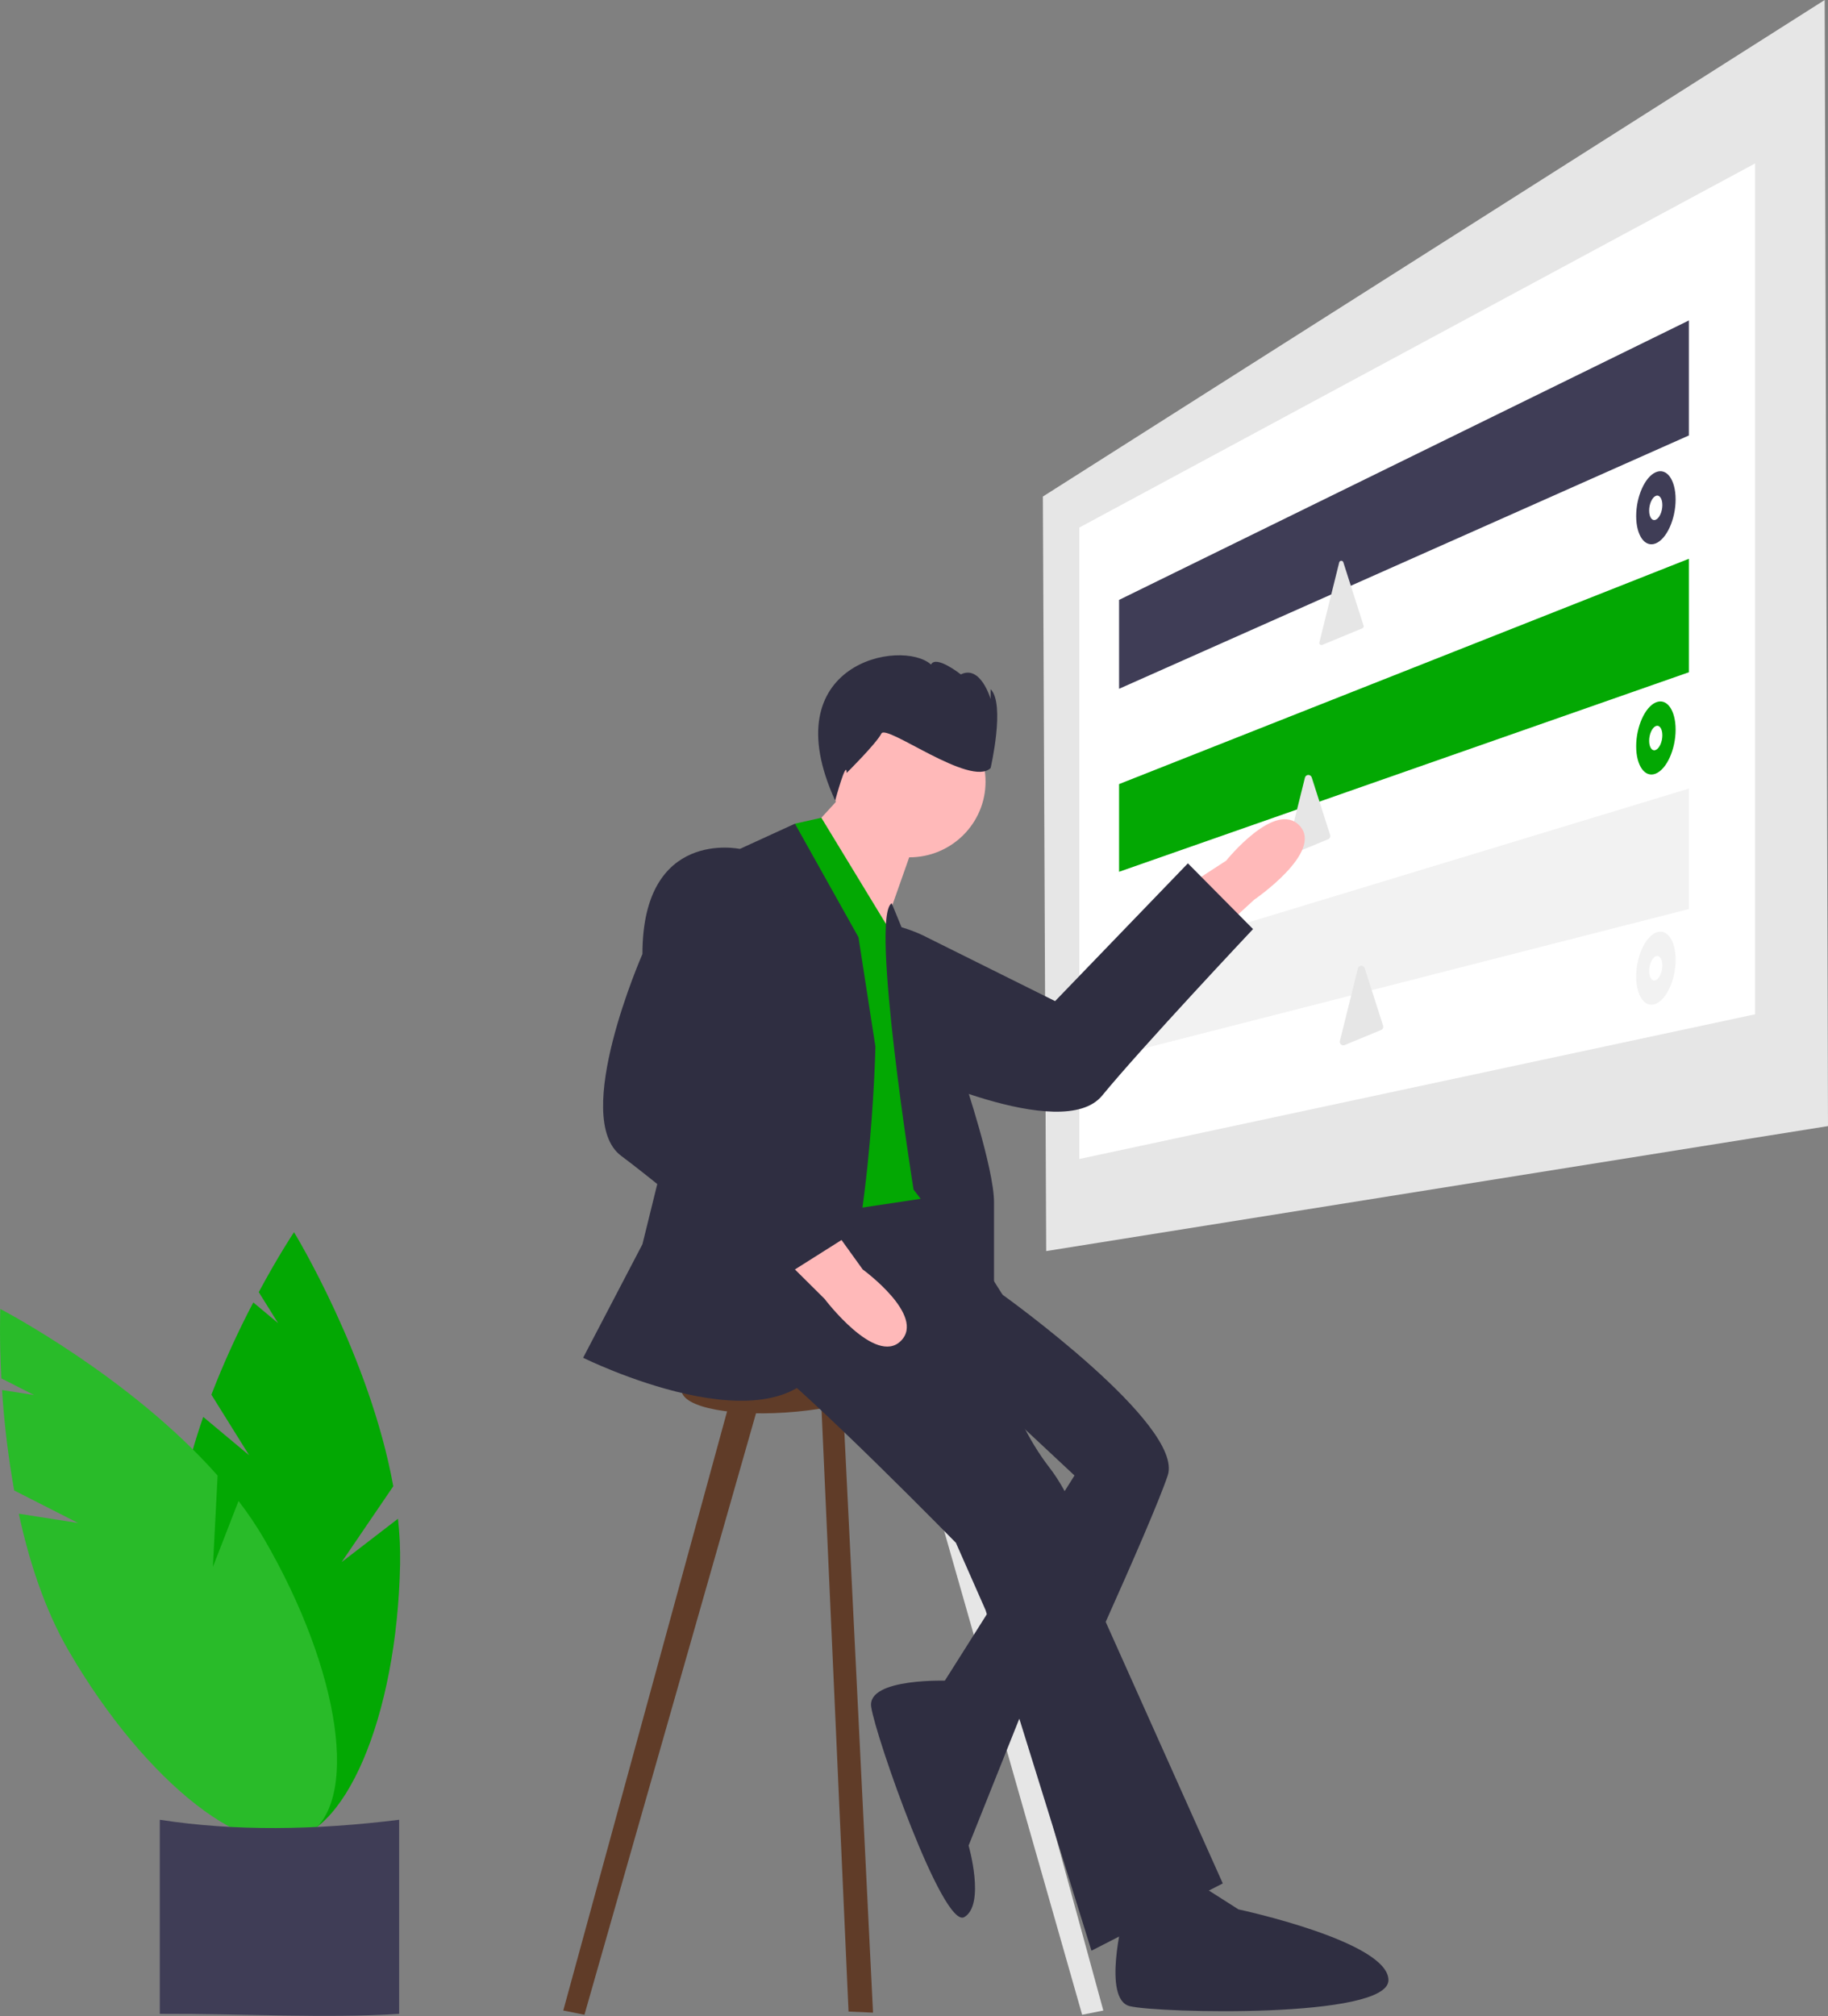 <svg width="156" height="172" viewBox="0 0 156 172" fill="none" xmlns="http://www.w3.org/2000/svg">
<rect x="0" y="0" width="156" height="172" fill="#808080" stroke="none"/>
<path d="M21.265 124.144L18.039 118.971C19.081 116.284 20.275 113.658 21.616 111.104L23.734 112.873L22.082 110.225C23.771 107.084 25.09 105.11 25.09 105.11C25.09 105.11 31.556 115.685 33.562 126.785L29.157 133.253L33.964 129.556C34.106 130.847 34.166 132.146 34.144 133.445C33.879 146.539 29.354 157.067 24.038 156.961C18.722 156.855 14.628 146.154 14.894 133.06C14.976 129.001 15.988 124.773 17.344 120.87L21.265 124.144Z" fill="#03A803"/>
<path d="M6.667 129.919L1.211 127.145C0.704 124.31 0.358 121.45 0.175 118.576L2.91 119.004L0.116 117.584C-0.074 114.028 0.027 111.662 0.027 111.662C0.027 111.662 11.07 117.399 18.57 125.872L18.168 133.668L20.357 128.038C21.151 129.07 21.88 130.151 22.537 131.274C29.131 142.619 30.741 153.953 26.135 156.589C21.529 159.225 12.451 152.164 5.858 140.819C3.814 137.302 2.477 133.164 1.605 129.127L6.667 129.919Z" fill="#29BB29"/>
<path d="M34.063 171.792C27.776 172.191 20.926 171.768 13.638 171.792V155.235C20.06 156.227 26.908 156.125 34.063 155.235V171.792Z" fill="#3F3D56"/>
<path d="M156 96.062L89.281 106.723L88.998 42.357L155.717 0L156 96.062Z" fill="#E6E6E6"/>
<path d="M149.78 86.523L92.108 98.867V45.003L149.78 13.941V86.523Z" fill="white"/>
<path d="M144.126 37.148L95.501 58.757V51.175L144.126 27.337V37.148Z" fill="#3F3D56"/>
<path d="M144.126 57.347L95.501 74.367V66.886L144.126 47.667V57.347Z" fill="#03A803"/>
<path d="M114.287 47.974C114.297 47.936 114.319 47.902 114.35 47.877C114.38 47.852 114.419 47.838 114.458 47.837C114.498 47.836 114.537 47.847 114.569 47.87C114.602 47.893 114.626 47.925 114.638 47.963L115.425 50.425L116.368 53.375C116.382 53.418 116.379 53.465 116.36 53.506C116.341 53.547 116.307 53.579 116.265 53.597L114.442 54.35L112.84 55.013C112.809 55.026 112.775 55.03 112.742 55.024C112.708 55.019 112.677 55.005 112.652 54.983C112.626 54.961 112.607 54.933 112.597 54.901C112.586 54.869 112.585 54.835 112.593 54.803L113.469 51.271L114.287 47.974Z" fill="#E6E6E6"/>
<path d="M111.363 66.334C111.378 66.271 111.414 66.215 111.465 66.174C111.516 66.133 111.579 66.109 111.645 66.107C111.71 66.105 111.775 66.124 111.828 66.162C111.882 66.199 111.922 66.253 111.941 66.315L112.601 68.379L113.512 71.226C113.534 71.297 113.53 71.374 113.498 71.442C113.466 71.51 113.41 71.563 113.341 71.592L111.618 72.304L110.233 72.877C110.182 72.898 110.125 72.905 110.07 72.896C110.015 72.888 109.964 72.864 109.922 72.828C109.879 72.792 109.848 72.745 109.831 72.693C109.814 72.64 109.812 72.584 109.825 72.53L110.645 69.225L111.363 66.334Z" fill="#E6E6E6"/>
<path d="M144.126 77.546L95.501 89.976V82.035L144.126 67.27V77.546Z" fill="#F2F2F2"/>
<path d="M142.995 42.606C142.995 44.295 142.233 45.975 141.299 46.355C140.374 46.731 139.63 45.686 139.63 44.023C139.63 42.36 140.374 40.688 141.299 40.285C142.233 39.879 142.995 40.916 142.995 42.606Z" fill="#3F3D56"/>
<path d="M141.864 43.082C141.864 43.645 141.611 44.207 141.299 44.337C140.988 44.467 140.737 44.117 140.737 43.557C140.737 42.997 140.988 42.436 141.299 42.303C141.611 42.17 141.864 42.519 141.864 43.082Z" fill="white"/>
<path d="M142.995 62.244C142.995 63.933 142.233 65.613 141.299 65.993C140.374 66.369 139.63 65.324 139.63 63.661C139.63 61.998 140.374 60.326 141.299 59.923C142.233 59.517 142.995 60.554 142.995 62.244Z" fill="#03A803"/>
<path d="M141.864 62.72C141.864 63.283 141.611 63.845 141.299 63.975C140.988 64.105 140.737 63.755 140.737 63.195C140.737 62.635 140.988 62.074 141.299 61.941C141.611 61.808 141.864 62.157 141.864 62.72Z" fill="white"/>
<path d="M142.995 81.882C142.995 83.571 142.233 85.251 141.299 85.631C140.374 86.007 139.63 84.962 139.63 83.299C139.63 81.636 140.374 79.964 141.299 79.561C142.233 79.155 142.995 80.192 142.995 81.882Z" fill="#F2F2F2"/>
<path d="M141.864 82.358C141.864 82.921 141.611 83.483 141.299 83.613C140.988 83.742 140.737 83.393 140.737 82.833C140.737 82.272 140.988 81.711 141.299 81.579C141.611 81.446 141.864 81.795 141.864 82.358Z" fill="white"/>
<path d="M115.883 82.606C115.898 82.543 115.934 82.487 115.985 82.446C116.036 82.405 116.099 82.381 116.165 82.379C116.23 82.377 116.295 82.396 116.348 82.434C116.402 82.471 116.442 82.525 116.461 82.587L117.121 84.651L118.032 87.498C118.054 87.57 118.049 87.647 118.018 87.714C117.986 87.782 117.93 87.835 117.861 87.864L116.138 88.576L114.753 89.149C114.702 89.17 114.645 89.177 114.59 89.168C114.535 89.16 114.484 89.136 114.442 89.1C114.399 89.064 114.368 89.017 114.351 88.965C114.334 88.912 114.332 88.856 114.345 88.802L115.165 85.497L115.883 82.606Z" fill="#E6E6E6"/>
<path d="M104.406 79.154L107.036 76.746C107.036 76.746 112.99 72.677 110.911 70.439C108.831 68.202 104.639 73.419 104.639 73.419L102.038 75.11L104.406 79.154Z" fill="#FFB9B9"/>
<path d="M69.628 80.275L68.096 82.367C68.096 82.367 65.954 90.539 76.79 90.973C76.79 90.973 90.63 97.631 94.056 93.46C97.481 89.288 106.934 79.255 106.934 79.255L101.374 73.647L90.042 85.4L79.048 79.934C79.048 79.934 73.386 76.835 69.628 80.275Z" fill="#2F2E41"/>
<path d="M62.416 119.052L48.069 171.508L49.876 171.867L64.947 119.052H62.416Z" fill="#603C28"/>
<path d="M79.81 119.052L94.157 171.508L92.35 171.867L77.279 119.052H79.81Z" fill="#E6E6E6"/>
<path d="M70.008 117.976L72.414 171.596L74.503 171.688L71.815 117.258L70.008 117.976Z" fill="#603C28"/>
<path d="M76.696 117.128C76.696 118.488 72.944 119.948 68.02 120.417C62.735 120.921 58.157 120.103 58.157 118.557C58.157 117.011 62.735 115.488 68.02 115.177C72.944 114.887 76.696 115.768 76.696 117.128Z" fill="#603C28"/>
<path d="M81.937 107.932L85.552 110.443C85.552 110.443 101.097 121.564 99.651 125.868C98.205 130.173 90.252 147.392 90.252 147.392L80.13 144.164L91.698 125.868L85.552 120.129L82.299 112.237L81.937 107.932Z" fill="#2F2E41"/>
<path d="M67.839 101.475C67.839 101.475 60.609 112.595 64.947 115.824C69.285 119.052 81.576 131.608 81.576 131.608L84.107 137.348L93.144 166.405L104.351 160.665L94.229 138.065C94.229 138.065 93.144 129.814 89.529 125.151C85.914 120.487 84.468 113.671 84.468 113.671L85.553 110.443L79.08 100.165L67.839 101.475Z" fill="#2F2E41"/>
<path d="M87.498 145.337L81.001 143.374C81.001 143.374 73.984 143.088 74.346 145.599C74.707 148.11 80.491 164.611 82.299 163.535C84.106 162.459 82.66 157.437 82.66 157.437L87.498 145.337Z" fill="#2F2E41"/>
<path d="M73.08 66.499L69.466 70.445L75.249 79.772L77.78 72.597L73.08 66.499Z" fill="#FFB9B9"/>
<path d="M76.515 80.309L70.094 69.758L67.839 70.265V73.852L67.116 103.986L79.045 102.192C79.045 102.192 79.768 82.821 76.515 80.309Z" fill="#03A803"/>
<path d="M73.261 79.951L67.839 70.265L63.139 72.417L54.825 106.138L49.764 115.824C49.764 115.824 66.393 124.075 70.37 115.824C74.346 107.573 74.707 89.278 74.707 89.278L73.261 79.951Z" fill="#2F2E41"/>
<path d="M65.308 73.852L63.139 72.417C63.139 72.417 54.825 70.624 54.825 81.385C54.825 81.385 48.679 95.376 53.017 98.605C57.355 101.833 67.839 110.801 67.839 110.801L73.261 105.062L60.97 94.3L66.031 83.179C66.031 83.179 68.923 77.439 65.308 73.852Z" fill="#2F2E41"/>
<path d="M67.839 108.29L70.369 110.801C70.369 110.801 74.707 116.541 76.876 114.389C79.045 112.236 73.623 108.29 73.623 108.29L71.815 105.779L67.839 108.29Z" fill="#FFB9B9"/>
<path d="M76.096 77.054L82.299 92.148C82.299 92.148 84.829 99.681 84.829 102.551V110.443L77.961 101.475C77.961 101.475 74.231 78.103 76.096 77.054Z" fill="#2F2E41"/>
<path d="M95.846 163.544C95.846 163.544 94.055 170.541 96.406 171.133C98.756 171.726 118.477 172.227 118.489 168.919C118.502 165.612 105.69 162.88 105.69 162.88L100.957 159.866L95.846 163.544Z" fill="#2F2E41"/>
<path d="M77.599 73.135C81.193 73.135 84.106 70.244 84.106 66.678C84.106 63.111 81.193 60.221 77.599 60.221C74.006 60.221 71.092 63.111 71.092 66.678C71.092 70.244 74.006 73.135 77.599 73.135Z" fill="#FFB9B9"/>
<path d="M84.538 65.518C84.538 65.518 85.809 60.053 84.538 58.791V59.632C84.538 59.632 83.691 56.689 81.996 57.53C81.996 57.53 79.878 55.849 79.454 56.689C76.961 54.453 65.907 56.55 71.273 68.292C71.273 68.292 72.251 64.677 72.251 65.939C72.251 65.939 74.794 63.416 75.217 62.575C75.641 61.734 82.843 67.2 84.538 65.518Z" fill="#2F2E41"/>
</svg>
